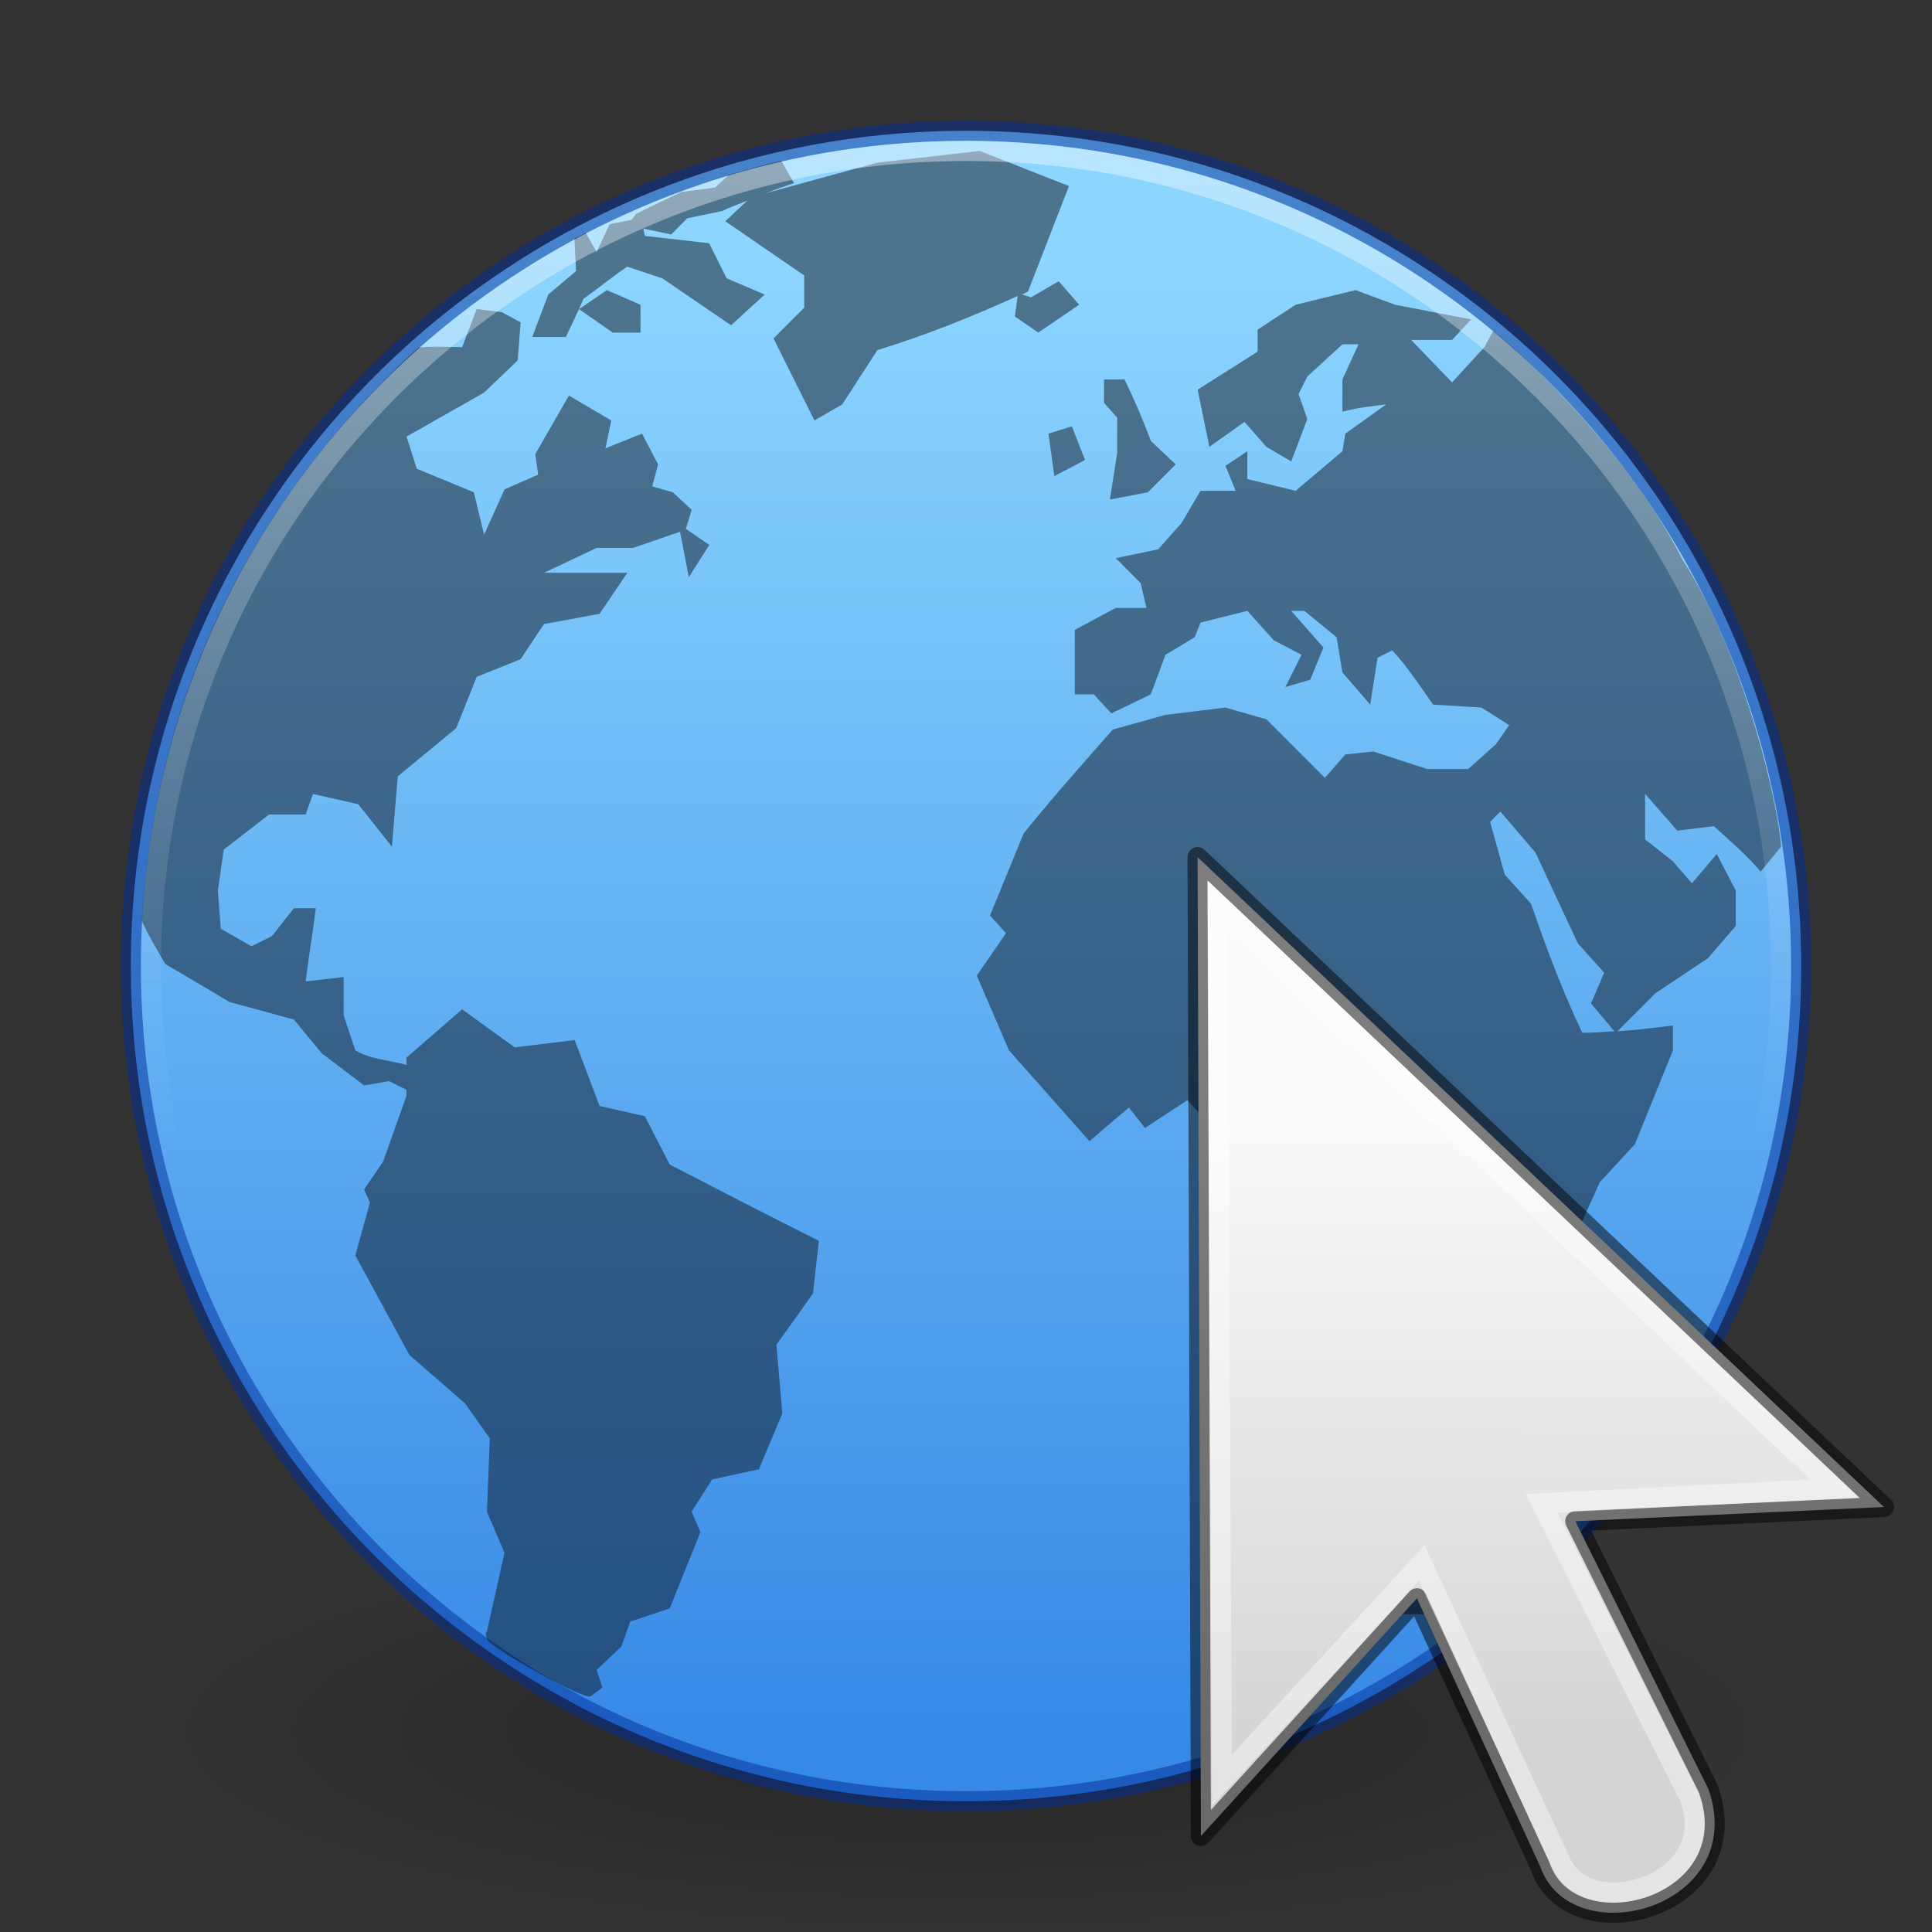 <?xml version="1.0" encoding="UTF-8" standalone="no"?>
<svg
   version="1.1"
   width="96"
   height="96"
   id="svg2897"
   sodipodi:docname="web-browser.svg"
   inkscape:version="1.1.1 (3bf5ae0d25, 2021-09-20)"
   xmlns:inkscape="http://www.inkscape.org/namespaces/inkscape"
   xmlns:sodipodi="http://sodipodi.sourceforge.net/DTD/sodipodi-0.dtd"
   xmlns:xlink="http://www.w3.org/1999/xlink"
   xmlns="http://www.w3.org/2000/svg"
   xmlns:svg="http://www.w3.org/2000/svg"
   xmlns:rdf="http://www.w3.org/1999/02/22-rdf-syntax-ns#"
   xmlns:cc="http://creativecommons.org/ns#"
   xmlns:dc="http://purl.org/dc/elements/1.1/">
  <rect width="100%" height="100%" fill="#333333" stroke="none"/>
  <sodipodi:namedview
     id="namedview36"
     pagecolor="#ffffff"
     bordercolor="#666666"
     borderopacity="1.0"
     inkscape:pageshadow="2"
     inkscape:pageopacity="0.0"
     inkscape:pagecheckerboard="0"
     showgrid="false"
     inkscape:snap-global="false"
     inkscape:zoom="14.208333"
     inkscape:cx="15.307918"
     inkscape:cy="24.492669"
     inkscape:window-width="1317"
     inkscape:window-height="890"
     inkscape:window-x="142"
     inkscape:window-y="35"
     inkscape:window-maximized="0"
     inkscape:current-layer="g4106" />
  <defs
     id="defs2899">
    <linearGradient
       inkscape:collect="always"
       id="linearGradient1337">
      <stop
         style="stop-color:#fafafa;stop-opacity:1"
         offset="0"
         id="stop1333" />
      <stop
         style="stop-color:#d4d4d4;stop-opacity:1"
         offset="1"
         id="stop1335" />
    </linearGradient>
    <linearGradient
       id="linearGradient4873">
      <stop
         id="stop4875"
         style="stop-color:#ffffff;stop-opacity:1"
         offset="0" />
      <stop
         id="stop4877"
         style="stop-color:#ffffff;stop-opacity:0"
         offset="1" />
    </linearGradient>
    <linearGradient
       id="linearGradient8838">
      <stop
         id="stop8840"
         style="stop-color:#000000;stop-opacity:1"
         offset="0" />
      <stop
         id="stop8842"
         style="stop-color:#000000;stop-opacity:0"
         offset="1" />
    </linearGradient>
    <linearGradient
       xlink:href="#linearGradient4873"
       id="linearGradient2405"
       gradientUnits="userSpaceOnUse"
       gradientTransform="matrix(4.631,0,0,4.631,-240.047,65.258)"
       x1="62.2"
       y1="-12.489"
       x2="62.2"
       y2="-1.462" />
    <radialGradient
       xlink:href="#linearGradient8838"
       id="radialGradient2414"
       gradientUnits="userSpaceOnUse"
       gradientTransform="matrix(3.765,0,0,0.941,-187.765,82.647)"
       cx="62.625"
       cy="4.625"
       fx="62.625"
       fy="4.625"
       r="10.625" />
    <linearGradient
       inkscape:collect="always"
       id="linearGradient914">
      <stop
         style="stop-color:#8cd5ff;stop-opacity:1"
         offset="0"
         id="stop910" />
      <stop
         style="stop-color:#3689e6;stop-opacity:1"
         offset="1"
         id="stop912" />
    </linearGradient>
    <linearGradient
       inkscape:collect="always"
       xlink:href="#linearGradient914"
       id="linearGradient913"
       x1="33.307"
       y1="13.223"
       x2="33.307"
       y2="86.77"
       gradientUnits="userSpaceOnUse"
       gradientTransform="translate(4.7975e-4,1)" />
    <linearGradient
       inkscape:collect="always"
       xlink:href="#linearGradient1337"
       id="linearGradient1339"
       x1="33.668"
       y1="27.435"
       x2="33.447"
       y2="43.554"
       gradientUnits="userSpaceOnUse" />
  </defs>
  <g
     id="g4106"
     transform="translate(0,-1)">
    <path
       d="M 88,87 C 88,92.523 70.091,97 48,97 25.909,97 8,92.523 8,87 8,81.477 25.909,77 48,77 70.091,77 88,81.477 88,87 Z"
       id="path8836"
       style="display:inline;overflow:visible;visibility:visible;opacity:0.3;fill:url(#radialGradient2414);fill-opacity:1;fill-rule:evenodd;stroke:none;stroke-width:1;marker:none" />
    <path
       d="m 89.5,48.999 c 0,22.921 -18.581,41.502 -41.499,41.502 -22.92,0 -41.5,-18.581 -41.5,-41.502 0,-22.92 18.58,-41.499 41.5,-41.499 22.918,0 41.499,18.579 41.499,41.499 z"
       id="path6495"
       style="fill:url(#linearGradient913);fill-opacity:1;fill-rule:nonzero;stroke:#002e99;stroke-width:1;stroke-miterlimit:4;stroke-dasharray:none;stroke-opacity:0.502" />
    <path
       d="M 48.683,8.5 43.597,9.082 38.001,10.611 c 0.477,-0.167 0.959,-0.349 1.453,-0.509 l -0.628,-1.112 c -0.977,0.235 -1.799,0.469 -2.616,0.704 l -0.68,0.626 -1.671,0.218 -1.526,0.728 -0.727,0.364 -0.218,0.291 -1.09,0.218 -0.654,1.383 -0.532,-0.953 -0.57,0.294 0.084,1.605 -1.381,1.165 -0.799,2.111 h 1.671 l 0.654,-1.383 0.218,-0.509 c 0.735,-0.521 1.431,-1.1 2.18,-1.601 l 1.744,0.582 c 1.135,0.773 2.279,1.558 3.415,2.329 l 1.671,-1.528 -1.889,-0.801 -0.872,-1.747 -3.197,-0.364 -0.073,-0.364 1.381,0.291 0.799,-0.801 1.744,-0.364 c 0.413,-0.201 0.819,-0.346 1.235,-0.509 l -1.09,1.019 3.924,2.693 v 1.601 l -1.526,1.528 2.035,4.076 1.381,-0.801 1.744,-2.693 c 2.452,-0.759 4.662,-1.643 6.976,-2.693 l -0.145,1.019 1.163,0.801 2.035,-1.383 -1.017,-1.165 -1.381,0.801 -0.436,-0.146 c 0.1,-0.046 0.19,-0.099 0.291,-0.146 l 2.035,-5.24 z m -19.91,7.861 1.671,1.165 h 1.381 v -1.383 l -1.671,-0.728 z m 38.585,-0.946 -2.979,0.728 -1.889,1.237 v 1.092 l -2.979,1.892 0.581,2.839 1.744,-1.237 1.09,1.237 1.235,0.728 0.799,-2.111 -0.436,-1.237 0.436,-0.873 1.744,-1.601 h 0.799 l -0.799,1.747 v 1.601 c 0.719,-0.196 1.444,-0.272 2.18,-0.364 l -2.035,1.456 -0.145,0.873 -2.325,1.965 -2.398,-0.582 V 23.421 l -1.09,0.728 0.509,1.237 H 59.655 l -0.945,1.601 -1.163,1.31 -2.107,0.437 1.235,1.237 0.291,1.237 h -1.526 l -2.035,1.092 v 3.202 h 0.945 l 0.872,0.946 1.962,-0.946 0.727,-1.965 1.453,-0.873 0.291,-0.728 2.325,-0.582 1.308,1.456 1.381,0.728 -0.799,1.601 1.235,-0.364 0.654,-1.601 -1.599,-1.82 h 0.654 l 1.599,1.31 0.291,1.747 1.381,1.601 0.363,-2.329 0.727,-0.364 c 0.773,0.804 1.383,1.788 2.035,2.693 l 2.398,0.146 1.381,0.873 -0.654,0.946 -1.381,1.237 h -2.035 l -2.689,-0.873 -1.381,0.146 -1.017,1.165 -2.907,-2.911 -2.035,-0.582 -2.979,0.364 -2.616,0.728 c -1.492,1.695 -3.02,3.408 -4.433,5.168 l -1.671,4.076 0.799,0.873 -1.453,2.111 1.599,3.712 c 1.33,1.507 2.668,3.004 3.997,4.513 l 1.962,-1.674 0.799,1.019 2.107,-1.383 0.727,0.801 h 2.107 l 1.235,1.383 -0.727,2.475 1.453,1.674 -0.073,2.911 1.09,2.111 -0.799,1.82 c -0.078,1.305 -0.145,2.552 -0.145,3.858 0.641,1.768 1.284,3.532 1.889,5.313 l 0.436,2.839 v 1.456 h 1.163 l 1.671,-1.092 h 2.035 l 3.052,-3.421 -0.363,-1.165 2.035,-1.82 -1.526,-1.674 1.817,-1.456 1.744,-1.092 0.799,-0.873 -0.509,-1.965 v -4.949 l 1.381,-3.057 1.744,-1.892 1.889,-4.658 v -1.237 c -0.94,0.119 -1.841,0.226 -2.761,0.291 l 1.889,-1.892 2.616,-1.747 1.381,-1.601 V 45.256 C 85.937,44.664 85.621,44.028 85.306,43.436 L 84.071,44.892 83.126,43.8 81.745,42.708 v -2.256 l 1.599,1.82 1.817,-0.218 c 0.82,0.745 1.606,1.408 2.325,2.256 l 1.015,-1.236 c -0.123,-1.855 -1.663,-9.202 -4.918,-14.305 -3.117,-6.111 -9.289,-11.33 -9.394,-11.316 l -0.436,0.801 -1.599,1.747 -2.035,-2.111 h 2.035 l 0.945,-1.019 -3.779,-0.728 z m -43.671,0.946 -0.727,1.892 c 0,0 -1.84,-0.061 -2.166,0.02 -4.356,3.919 -12.853,13.168 -13.743,28.444 0.077,0.364 1.159,2.179 1.159,2.179 l 3.197,1.892 3.197,0.873 1.381,1.674 2.107,1.601 1.235,-0.218 0.872,0.437 v 0.291 l -1.163,3.275 -0.945,1.383 0.291,0.655 -0.727,2.62 2.689,4.949 2.761,2.402 1.235,1.747 -0.145,3.639 0.872,2.038 -0.872,3.93 c 0,0 -0.116,-0.032 0,0.364 0.117,0.396 4.857,3.063 5.159,2.839 0.301,-0.229 0.581,-0.437 0.581,-0.437 l -0.291,-0.873 1.235,-1.165 0.436,-1.237 1.962,-0.655 1.526,-3.785 -0.436,-1.019 1.017,-1.601 2.325,-0.509 1.163,-2.766 -0.291,-3.421 1.817,-2.547 0.291,-2.62 C 38.198,61.413 35.752,60.141 33.278,58.866 L 32.043,56.464 29.79,55.955 28.555,52.68 l -2.979,0.364 -2.616,-1.892 -2.761,2.402 v 0.364 C 19.372,53.678 18.392,53.643 17.655,53.189 l -0.581,-1.747 v -1.892 l -1.889,0.218 c 0.152,-1.205 0.356,-2.434 0.509,-3.639 h -1.09 l -1.09,1.383 -1.017,0.509 -1.526,-0.873 -0.145,-1.892 0.291,-2.038 2.253,-1.747 h 1.817 l 0.363,-1.019 2.253,0.509 1.671,2.111 0.291,-3.494 2.907,-2.402 1.017,-2.547 2.18,-0.873 1.163,-1.747 2.761,-0.509 1.381,-2.038 h -4.142 l 2.616,-1.237 h 1.817 l 2.325,-0.801 0.436,2.256 1.017,-1.601 -1.163,-0.801 0.291,-0.946 -0.945,-0.873 -1.017,-0.291 0.291,-1.092 -0.799,-1.528 -1.817,0.728 0.291,-1.383 -2.107,-1.237 -1.671,2.911 0.145,1.019 -1.671,0.728 -1.017,2.256 -0.509,-2.111 -2.834,-1.165 -0.509,-1.601 3.851,-2.184 1.671,-1.601 0.145,-1.892 -0.945,-0.509 -1.235,-0.146 -2.5e-5,-3e-6 z m 31.173,3.494 v 1.165 l 0.654,0.728 v 1.747 l -0.363,2.329 1.889,-0.364 1.381,-1.383 L 57.185,22.911 C 56.784,21.843 56.378,20.879 55.877,19.854 Z m -1.599,2.329 -1.163,0.364 0.291,2.111 1.526,-0.801 z m 21.291,19.142 1.744,2.038 2.107,4.513 1.308,1.456 -0.654,1.528 1.163,1.383 c -0.534,0.035 -1.05,0.073 -1.599,0.073 -0.996,-2.097 -1.785,-4.211 -2.543,-6.405 l -1.308,-1.456 -0.727,-2.62 0.509,-0.509 v -8e-6 z"
       id="path6534"
       style="opacity:0.5;fill:#0e141f;fill-opacity:1;fill-rule:nonzero;stroke:none" />
    <path
       d="m 88.5,48.999 c 0,22.368 -18.134,40.501 -40.499,40.501 -22.368,0 -40.501,-18.133 -40.501,-40.501 0,-22.367 18.133,-40.499 40.501,-40.499 22.366,0 40.499,18.131 40.499,40.499 z"
       id="path8655"
       style="opacity:0.4;fill:none;stroke:url(#linearGradient2405);stroke-width:1;stroke-miterlimit:4;stroke-dasharray:none;stroke-opacity:1" />
  </g>
  <g
     id="g2414"
     transform="matrix(1.98,-0.027,0.027,1.985,-1.448,1.853)">
    <path
       style="fill:url(#linearGradient1339);fill-opacity:1;fill-rule:evenodd;stroke:#000000;stroke-width:0.504;stroke-linecap:butt;stroke-linejoin:round;stroke-miterlimit:4;stroke-opacity:0.5;stroke-dasharray:none;stroke-dashoffset:0;marker:none;visibility:visible;display:inline;overflow:visible"
       id="path3970"
       d="m 30.5,20.937 17,16.5 -7.75,0.25 c 0,0 3.25,6.75 3.25,6.75 1,3 -3.5,4.125 -4.25,1.875 0,0 -3,-6.75 -3,-6.75 l -5.5,5.875 0.25,-24.5 z" />
    <path
       style="opacity:0.4;fill:none;stroke:#ffffff;stroke-width:0.504;stroke-linecap:butt;stroke-linejoin:miter;stroke-miterlimit:4;stroke-opacity:1;stroke-dasharray:none;stroke-dashoffset:0;marker:none;visibility:visible;display:inline;overflow:visible"
       id="path4853"
       d="m 30.98,22.119 15.279,14.836 -7.348,0.271 3.609,7.404 c 0.81,2.161 -2.495,3.133 -3.22,1.651 l -3.418,-7.6 -5.087,5.37 z" />
  </g>
</svg>
